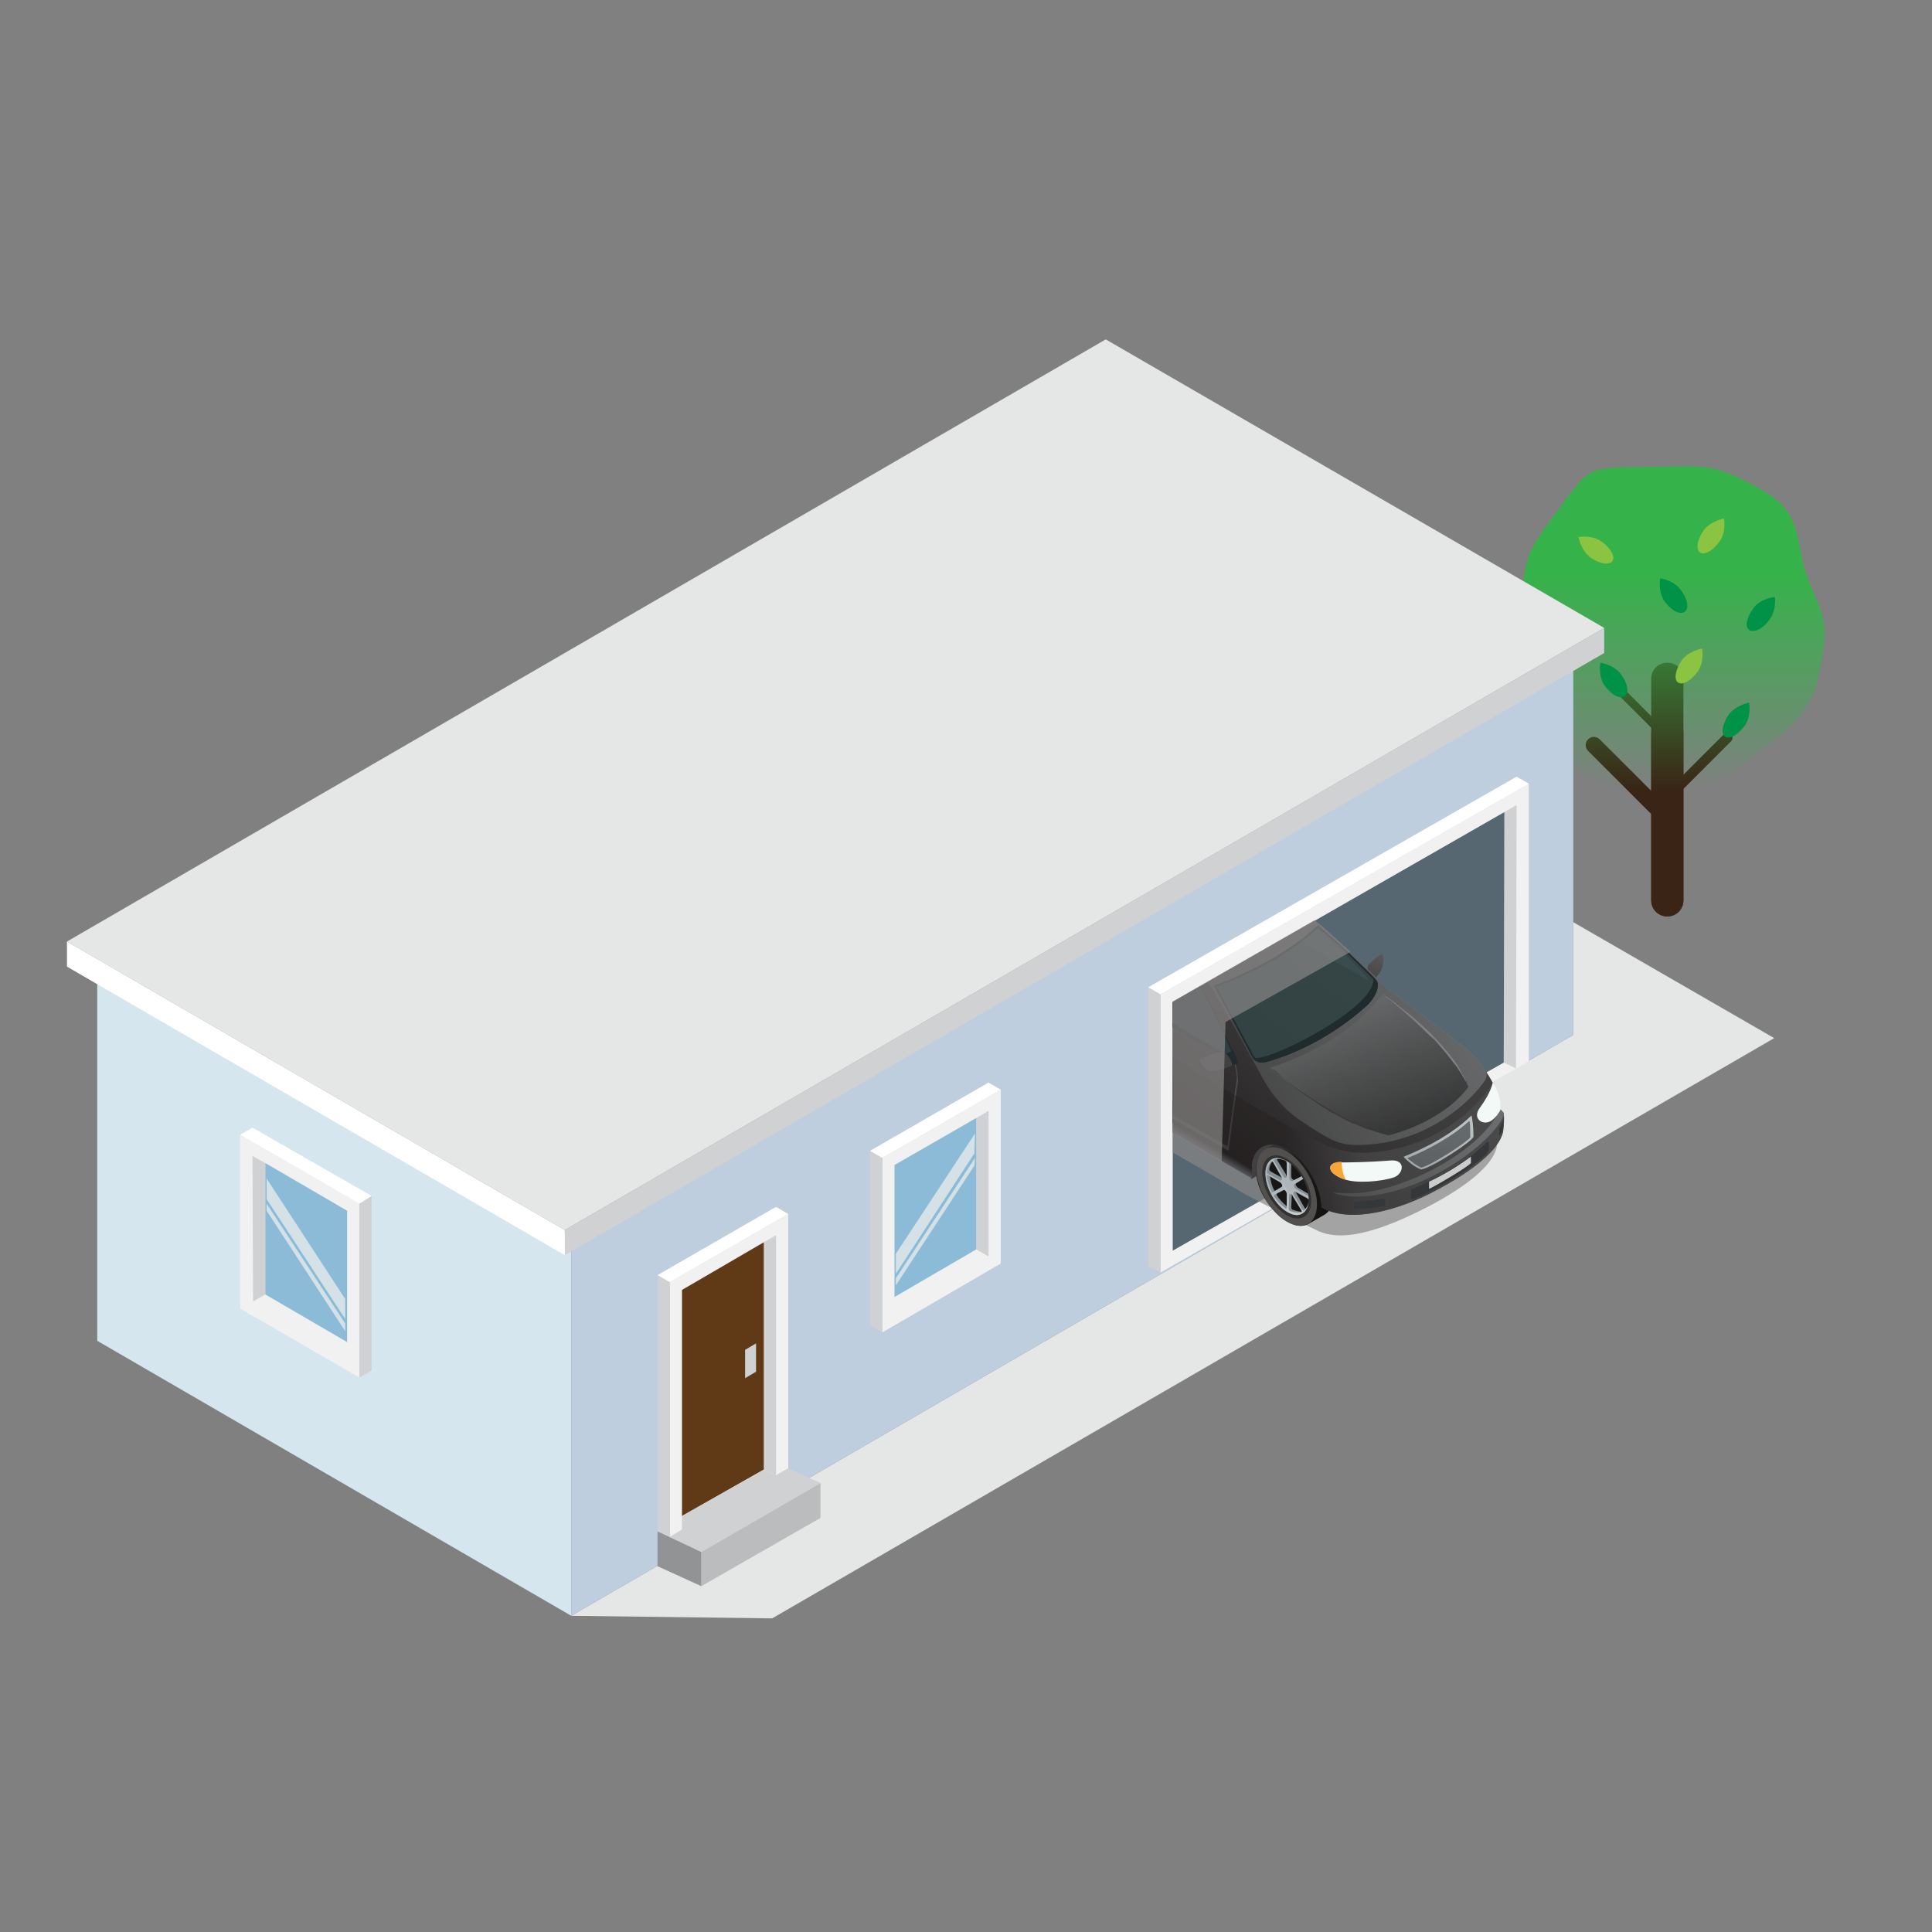 <?xml version="1.0" encoding="utf-8"?>
<!-- Generator: Adobe Illustrator 24.0.0, SVG Export Plug-In . SVG Version: 6.00 Build 0)  -->
<svg version="1.1" id="Layer_1" xmlns="http://www.w3.org/2000/svg" xmlns:xlink="http://www.w3.org/1999/xlink" x="0px" y="0px"
	 width="300px" height="300px" viewBox="0 0 300 300" style="enable-background:new 0 0 300 300;" xml:space="preserve">
<rect x="0" y="0" width="300" height="300" fill="#808080" stroke="none"/>
<style type="text/css">
	.st0{fill:#3A2416;}
	.st1{fill:url(#SVGID_1_);}
	.st2{fill:#009247;}
	.st3{fill:#8AC440;}
	.st4{fill:#E5E6E6;}
	.st5{fill:#D5E6EE;}
	.st6{fill:#BFCEDE;}
	.st7{fill:#F1F1F1;}
	.st8{fill:#CFD1D2;}
	.st9{fill:#FFFFFF;}
	.st10{fill:#603917;}
	.st11{fill:#BABCBE;}
	.st12{fill:#919395;}
	.st13{fill:#8CBBD7;}
	.st14{fill:none;}
	.st15{fill:#D4E1E6;}
	.st16{fill:#576771;}
	.st17{clip-path:url(#SVGID_3_);}
	.st18{opacity:0.7;fill:#8A8786;}
	.st19{fill:url(#SVGID_4_);}
	.st20{enable-background:new    ;}
	.st21{fill:#414141;}
	.st22{fill:url(#SVGID_5_);}
	.st23{fill:#51504E;}
	.st24{fill:#333130;}
	.st25{clip-path:url(#SVGID_7_);fill:#191715;}
	.st26{clip-path:url(#SVGID_7_);}
	.st27{fill:#858F94;}
	.st28{fill:url(#SVGID_8_);}
	.st29{opacity:0.5;fill:#AEB7BC;}
	.st30{opacity:0.8;fill:#C7CDD0;}
	.st31{fill:url(#SVGID_9_);}
	.st32{clip-path:url(#SVGID_11_);fill:#191715;}
	.st33{clip-path:url(#SVGID_11_);}
	.st34{fill:url(#SVGID_12_);}
	.st35{fill:url(#SVGID_13_);}
	.st36{fill:url(#SVGID_14_);}
	.st37{opacity:0.7;fill:#59595C;}
	.st38{opacity:0.4;fill:url(#SVGID_15_);}
	.st39{fill:url(#SVGID_16_);}
	.st40{fill:#B52126;}
	.st41{opacity:0.8;fill:#334647;}
	.st42{fill:#303E41;}
	.st43{fill:#202B2D;}
	.st44{fill:#F2F9F6;}
	.st45{fill:#F9A53A;}
	.st46{fill:url(#SVGID_17_);}
	.st47{opacity:0.6;fill:#2E3133;}
	.st48{fill:url(#SVGID_18_);}
	.st49{opacity:0.4;fill:#AB2925;}
	.st50{opacity:0.8;fill:url(#SVGID_19_);}
	.st51{opacity:0.4;fill:url(#SVGID_20_);}
	.st52{opacity:0.6;fill:#919395;}
	.st53{opacity:0.4;fill:#221F1F;}
	.st54{fill:#34383A;}
	.st55{fill:#CDCCCC;}
	.st56{fill:url(#SVGID_21_);}
	.st57{opacity:0.4;fill:#802319;}
	.st58{fill:url(#SVGID_22_);}
	.st59{fill:url(#SVGID_23_);}
</style>
<g>
	<g>
		<g>
			<path class="st0" d="M246.6,114.8L246.6,114.8c-0.5,0.5-0.5,1.3,0,1.8l12.1,12.1c0.5,0.5,1.3,0.5,1.8,0l0,0
				c0.5-0.5,0.5-1.3,0-1.8l-12.1-12.1C247.9,114.3,247.1,114.3,246.6,114.8z"/>
			<path class="st0" d="M268.8,114L268.8,114c-0.3-0.3-0.8-0.3-1.1,0l-7.7,7.7c-0.3,0.3-0.3,0.8,0,1.1l0,0c0.3,0.3,0.8,0.3,1.1,0
				l7.7-7.7C269.1,114.8,269.1,114.3,268.8,114z"/>
			<path class="st0" d="M258.1,113.8L258.1,113.8c0.2-0.2,0.2-0.6,0-0.9l-5.8-5.8c-0.2-0.2-0.6-0.2-0.9,0l0,0
				c-0.2,0.2-0.2,0.6,0,0.9l5.8,5.8C257.5,114,257.9,114,258.1,113.8z"/>
			<path class="st0" d="M258.9,111.4L258.9,111.4c-1.4,0-2.5,1.1-2.5,2.5v25.9c0,1.4,1.1,2.5,2.5,2.5l0,0c1.4,0,2.5-1.1,2.5-2.5
				v-25.9C261.5,112.5,260.3,111.4,258.9,111.4z"/>
			<path class="st0" d="M258.9,102.9L258.9,102.9c-1.4,0-2.5,1.1-2.5,2.5v34.4c0,1.4,1.1,2.5,2.5,2.5l0,0c1.4,0,2.5-1.1,2.5-2.5
				v-34.4C261.5,104,260.3,102.9,258.9,102.9z"/>
			
				<linearGradient id="SVGID_1_" gradientUnits="userSpaceOnUse" x1="-363.448" y1="122.847" x2="-363.448" y2="72.407" gradientTransform="matrix(1 0 0 1 623.287 0)">
				<stop  offset="0" style="stop-color:#36B24A;stop-opacity:0"/>
				<stop  offset="0.664" style="stop-color:#36B24A"/>
			</linearGradient>
			<path class="st1" d="M259,122.8c6.3-0.9,7.9-0.6,11.4-3.9c3.5-3.3,10.3-6,12-14s0.9-8.9-1.5-14.6s-0.4-10.5-7.6-14.4
				c-7.2-3.9-7.9-3.6-17-3.4c-9.2,0.2-9.2-0.5-13.8,5.9s-6.6,7.7-5.9,17.8s0.9,10.5,4.6,16.6s3.7,8.4,8.7,9
				C254.9,122.5,259,122.8,259,122.8z"/>
			<path class="st2" d="M251.7,104.7c1.1,1.5,1.3,2.9,0.6,3.4c-0.7,0.5-2-0.1-3.1-1.6c-1.1-1.5-0.7-3.6-0.7-3.6
				S250.6,103.2,251.7,104.7z"/>
			<path class="st2" d="M261,91.6c1.1,1.5,1.3,2.9,0.6,3.4c-0.7,0.5-2-0.1-3.1-1.6c-1.1-1.5-0.7-3.6-0.7-3.6S259.9,90.1,261,91.6z"
				/>
			<path class="st2" d="M274.7,96.3c-1.1,1.5-2.5,2-3.1,1.5c-0.7-0.5-0.4-1.9,0.7-3.4c1.1-1.5,3.3-1.7,3.3-1.7
				S275.9,94.8,274.7,96.3z"/>
			<path class="st2" d="M270.9,112.7c-1.1,1.5-2.3,2.1-3,1.7s-0.5-1.9,0.5-3.4c1.1-1.5,3.2-1.9,3.2-1.9S272,111.2,270.9,112.7z"/>
			<path class="st3" d="M267,84.1c-1.1,1.5-2.3,2.1-3,1.7c-0.7-0.5-0.5-1.9,0.5-3.4c1.1-1.5,3.2-1.9,3.2-1.9S268.1,82.6,267,84.1z"
				/>
			<path class="st3" d="M263.6,104.3c-1.1,1.5-2.3,2.1-3,1.7s-0.5-1.9,0.5-3.4s3.2-1.9,3.2-1.9S264.7,102.8,263.6,104.3z"/>
			<path class="st3" d="M248.7,84.1c1.5,1.1,2.1,2.3,1.7,3c-0.5,0.7-1.9,0.5-3.4-0.5c-1.5-1.1-1.9-3.2-1.9-3.2S247.2,83,248.7,84.1z
				"/>
		</g>
	</g>
	<polygon class="st4" points="88.7,250.9 244.3,160.7 244.3,143.2 275.5,161.2 119.9,251.3 	"/>
	<polygon class="st5" points="88.7,250.9 88.7,192.2 15.1,149.5 15.1,208.2 	"/>
	<polygon class="st6" points="88.7,250.9 244.3,160.7 244.3,102 88.7,192.2 	"/>
	<g>
		<polygon class="st7" points="104,238.7 122.4,228 122.4,188.5 104,199.1 		"/>
		<polygon class="st8" points="104,238.7 102.1,237.9 102.1,198 104,199.1 		"/>
		<polygon class="st8" points="120.5,191.8 118.6,192.9 118.6,228.2 120.5,229.1 		"/>
		<polygon class="st9" points="102.1,198 120.5,187.4 122.4,188.5 104,199.1 		"/>
		<polygon class="st10" points="105.9,200.3 118.6,192.9 118.6,228.2 105.9,235.4 		"/>
		<polygon class="st8" points="127.4,230.3 108.9,241 103.9,238.7 105.9,237.5 105.9,235.4 118.6,228.2 120.5,229.1 122.4,228 		"/>
		<polygon class="st8" points="115.7,209.6 117.4,208.6 117.4,213 115.7,214 		"/>
		<polygon class="st11" points="108.9,246.3 127.4,235.7 127.4,230.3 108.9,241 		"/>
		<polygon class="st12" points="102.1,237.8 102.1,243.2 108.9,246.3 108.9,241 		"/>
	</g>
	<g>
		<polygon class="st7" points="137,206.9 155.4,196.2 155.4,169.2 137,179.8 		"/>
		<polygon class="st8" points="137,206.9 135.1,205.8 135.1,178.7 137,179.8 		"/>
		<polygon class="st8" points="153.5,172.5 151.6,173.6 151.6,194 153.5,195.1 		"/>
		<polygon class="st9" points="135.1,178.7 153.5,168.1 155.4,169.2 137,179.8 		"/>
		<polygon class="st13" points="138.9,180.9 151.6,173.6 151.6,194 138.9,201.4 		"/>
		<polygon class="st14" points="138.9,201.4 151.6,194 153.5,195.1 138.9,203.6 		"/>
		<polygon class="st15" points="139.1,194.7 151.4,176 151.3,179.1 139.1,197.8 		"/>
		<polygon class="st15" points="139.1,198.5 151.4,179.8 151.3,181 139.1,199.6 		"/>
	</g>
	<g>
		<polygon class="st7" points="55.8,213.9 37.3,203.2 37.3,176.2 55.8,186.9 		"/>
		<polygon class="st8" points="55.8,213.9 57.7,212.8 57.7,185.7 55.8,186.9 		"/>
		<polygon class="st8" points="39.2,179.5 41.2,180.6 41.2,201 39.3,202.1 		"/>
		<polygon class="st9" points="57.7,185.7 39.2,175.1 37.3,176.2 55.8,186.9 		"/>
		<polygon class="st13" points="53.9,188 41.2,180.6 41.2,201 53.9,208.4 		"/>
		<polygon class="st14" points="53.9,208.4 41.2,201 39.3,202.1 53.9,210.6 		"/>
		<polygon class="st15" points="53.6,201.7 41.4,183 41.4,186.2 53.6,204.8 		"/>
		<polygon class="st15" points="53.6,205.5 41.4,186.9 41.4,188 53.6,206.7 		"/>
	</g>
	<polygon class="st8" points="87.7,194.9 249.1,101.4 249.1,97.5 87.7,191 	"/>
	<polygon class="st4" points="87.7,191 249.1,97.5 171.7,52.7 10.4,146.2 	"/>
	<polygon class="st9" points="87.7,194.9 87.7,191 10.4,146.2 10.4,150.1 	"/>
	<g>
		<g>
			<polygon class="st7" points="180.2,197.6 237.4,164.8 237.4,121.7 180.2,154.4 			"/>
			<polygon class="st8" points="180.2,197.6 178.3,196.7 178.3,153.3 180.2,154.4 			"/>
			<polygon class="st8" points="235.5,125 233.6,126.1 233.5,165 235.4,165.9 			"/>
			<polygon class="st9" points="178.3,153.3 235.5,120.6 237.4,121.7 180.2,154.4 			"/>
			<polygon class="st16" points="182.1,155.6 233.6,126.1 233.5,165 182.1,194.2 			"/>
		</g>
		<g>
			<g>
				<defs>
					<polygon id="SVGID_2_" points="182.1,155.6 233.6,126.1 233.5,138.2 251.3,153.7 264.1,184.6 218.9,207.5 182.1,196 					"/>
				</defs>
				<clipPath id="SVGID_3_">
					<use xlink:href="#SVGID_2_"  style="overflow:visible;"/>
				</clipPath>
				<g class="st17">
					<path class="st18" d="M232.5,175.2c0-0.2-0.1-0.3-0.2-0.4c-0.2-0.2-0.3-0.3-0.3-0.3c-0.1-1.3-0.4-2.2-0.5-2.7
						c-0.2-0.5-0.4-1-0.7-1.5c-1.3,2.6-8.5,10.8-20.4,10.9c-2.1,0-4.1-0.5-6-1.4c-11.9-5.8-49.7-28.8-55.1-37.8
						c-1.6,2-1.5,7.5-1.5,7.5s-1.1,0.8-1.3,1.1c-0.4,0.6-0.7,3.4-0.3,4c1.1,1.9,17.1,12.7,16.9,13.4l30.2,17.4c0,0,5.3,2.9,10.9,5.5
						c4.6,2.6,12.2-0.8,17.5-3.5c6.1-3.2,10-6.4,10.7-9.2C232.5,177.2,232.5,175.9,232.5,175.2z"/>
					<g id="_x31__2_">
						<g>
							<linearGradient id="SVGID_4_" gradientUnits="userSpaceOnUse" x1="214.361" y1="147.928" x2="212.587" y2="152.815">
								<stop  offset="0" style="stop-color:#59595C"/>
								<stop  offset="1" style="stop-color:#414141"/>
							</linearGradient>
							<path class="st19" d="M212.5,149.8c0.3-0.3,1.9-1.8,2.1-1.6c0.4,0.3,0.2,1.9-0.2,2.6c-0.3,0.6-1.9,2.2-2,2
								C212.4,152.4,212.2,150.2,212.5,149.8z"/>
							<g class="st20">
								<path class="st21" d="M155.2,154.6c-0.9,0.5-1.5,1.6-1.6,3.2l24.1-14c0.1-1.6,0.7-2.7,1.6-3.2L155.2,154.6z"/>
								<path class="st21" d="M194.8,177.8c-0.9,0.5-1.1,3.8-0.5,5.3l5.4-3.2l18.6-12.6c0.1-1.6,0.7-2.8,1.6-3.3L194.8,177.8z"/>
								<g>
									<g>
										<linearGradient id="SVGID_5_" gradientUnits="userSpaceOnUse" x1="197.783" y1="179.583" x2="203.521" y2="186.432">
											<stop  offset="0" style="stop-color:#323232"/>
											<stop  offset="0.257" style="stop-color:#201F1D"/>
											<stop  offset="1" style="stop-color:#161412"/>
										</linearGradient>
										<path class="st22" d="M202.3,177.4c-1.3-0.8-2.5-0.8-3.4-0.3l-2.5,1.5c0,0,0,0,0,0c-0.9,0.5-1.4,1.5-1.4,3
											c0,3,2.2,6.5,4.8,8c1.5,0.9,2.4,0.9,3.3,0.5l2.6-1.5c0.8-0.5,1.4-1.5,1.4-3C207.1,182.6,204.9,178.9,202.3,177.4z"/>
										<path class="st23" d="M204.5,187c0,3-2.1,4.2-4.7,2.7c-2.6-1.5-4.7-5.2-4.7-8.2c0-3,2.1-4.2,4.7-2.7
											C202.4,180.3,204.5,184,204.5,187z"/>
										<path class="st24" d="M199.8,179.9c-2.1-1.2-3.8-0.2-3.8,2.2c0,2.4,1.7,5.4,3.8,6.6c2.1,1.2,3.8,0.2,3.8-2.2
											C203.6,184.1,201.9,181.1,199.8,179.9z"/>
									</g>
									<g>
										<defs>
											<path id="SVGID_6_" d="M199.8,180.3c1.9,1.1,3.4,3.7,3.4,5.9c0,2.2-1.5,3.1-3.4,2c-1.9-1.1-3.4-3.8-3.4-5.9
												C196.3,180.1,197.9,179.2,199.8,180.3z"/>
										</defs>
										<clipPath id="SVGID_7_">
											<use xlink:href="#SVGID_6_"  style="overflow:visible;"/>
										</clipPath>
										<path class="st25" d="M200.1,180.3c-1.8-1.1-3.3-0.2-3.3,1.9c0,2.1,1.5,4.7,3.3,5.7c1.8,1.1,3.3,0.2,3.3-1.9
											C203.4,183.9,201.9,181.3,200.1,180.3z"/>
										<g class="st26">
											<path class="st27" d="M200.4,180c-1-0.6-1.8-0.6-2.5-0.2l-0.4,0.2c0,0,0,0,0,0c-0.6,0.4-1,1.1-1,2.2c0,2.2,1.5,4.9,3.4,6
												c1,0.6,1.9,0.6,2.6,0.2c0,0-0.1,0.1-0.1,0.1l0.4-0.2c0.6-0.4,1-1.1,1-2.2C203.8,183.7,202.3,181,200.4,180z M197.6,180.3
												l0.1,0.1l1.3,2.3c0,0.1,0.1,0.1,0.1,0.2l-1.8-1l-0.2-0.2C197.1,181.1,197.3,180.7,197.6,180.3z M198.9,183.2
												C198.9,183.2,198.8,183.2,198.9,183.2C198.8,183.2,198.9,183.2,198.9,183.2z M197.9,184.9c-0.4-0.7-0.6-1.5-0.7-2.3
												l1.7,1c0.1,0.1,0.2,0.2,0.3,0.4l0,0c0,0.1,0,0.3-0.1,0.3l-1,0.6L197.9,184.9z M198.2,185.5l0.1-0.2l1-0.5
												c0.1,0,0.1,0,0.2,0c0,0,0.1,0.1,0.1,0.1l0,0c0.1,0.1,0.2,0.3,0.2,0.4l0,2C199.2,186.8,198.6,186.2,198.2,185.5z
												 M199.8,182.6c-0.1,0-0.1-0.1-0.1-0.2l-1.4-2.3l0-0.2c0.4-0.1,1,0,1.5,0.3l0.1,0.3L199.8,182.6z M200.2,180.3
												L200.2,180.3L200.2,180.3L200.2,180.3z M202.5,183.1c0.4,0.7,0.6,1.5,0.7,2.3l-1.7-1c-0.1-0.1-0.2-0.2-0.3-0.4l0,0
												c0-0.1,0-0.3,0-0.3l1-0.6L202.5,183.1z M202.1,182.5l-0.1,0.2l-1,0.5l0,0c-0.1,0-0.2,0-0.2,0c0,0-0.1-0.1-0.1-0.1l0,0
												c-0.1-0.1-0.2-0.3-0.2-0.4l0-2C201.1,181.2,201.7,181.8,202.1,182.5z M200.6,187.8l-0.1-0.3l0.1-2c0.1,0,0.1,0.1,0.1,0.2
												l1.4,2.3l0,0.2C201.6,188.1,201.1,188,200.6,187.8z M202.7,187.7l-0.1-0.1l-1.3-2.3c0-0.1-0.1-0.1-0.1-0.2l1.8,1l0.2,0.2
												C203.2,186.9,203,187.4,202.7,187.7z"/>
											<linearGradient id="SVGID_8_" gradientUnits="userSpaceOnUse" x1="199.981" y1="179.28" x2="199.981" y2="190.853">
												<stop  offset="0" style="stop-color:#AEB7BC"/>
												<stop  offset="0.505" style="stop-color:#AEB7BC"/>
												<stop  offset="0.625" style="stop-color:#B5BDC1"/>
												<stop  offset="0.795" style="stop-color:#C8CDD0"/>
												<stop  offset="0.995" style="stop-color:#E6E8E7"/>
												<stop  offset="1" style="stop-color:#E7E9E8"/>
											</linearGradient>
											<path class="st28" d="M200,180.2c-1.9-1.1-3.5-0.2-3.5,2c0,2.2,1.5,4.9,3.4,6c1.9,1.1,3.5,0.2,3.5-2
												C203.4,183.9,201.9,181.3,200,180.2z M202.5,183.1c0.4,0.8,0.7,1.8,0.8,2.6l-0.2,0l-1.9-1.1c-0.1-0.1-0.2-0.2-0.3-0.4
												l0,0c0-0.1,0-0.3,0.1-0.3l1.3-0.8L202.5,183.1z M200.3,180.5c0.7,0.5,1.4,1.2,1.9,2l-0.1,0.2l-1.4,0.7
												c-0.1,0-0.1,0-0.2,0c0,0-0.1-0.1-0.1-0.1l0,0c-0.1-0.1-0.2-0.3-0.2-0.4l0-2.2L200.3,180.5z M197.5,180.3l0.2,0.2l1.3,2.3
												c0.1,0.1,0.1,0.3,0,0.4l0,0c0,0.1-0.1,0.1-0.2,0.1l-1.9-1l-0.2-0.2C196.8,181.2,197.1,180.6,197.5,180.3z M197.5,185.1
												c-0.4-0.8-0.7-1.8-0.8-2.6l0.2,0l1.9,1.1c0.1,0.1,0.2,0.2,0.3,0.4l0,0c0,0.1,0,0.3-0.1,0.3l-1.3,0.8L197.5,185.1z
												 M199.7,187.7c-0.7-0.5-1.4-1.2-1.9-2l0.1-0.2l1.4-0.7c0.1,0,0.1,0,0.2,0c0,0,0.1,0.1,0.1,0.1l0,0
												c0.1,0.1,0.2,0.3,0.2,0.4l0,2.2L199.7,187.7z M199.8,182.7c0,0.1-0.1,0.2-0.2,0.2l0,0c0,0-0.1,0-0.1,0
												c-0.1,0-0.1-0.1-0.2-0.2l-1.4-2.3l-0.1-0.3c0.5-0.2,1.2-0.2,1.9,0.2l0.1,0.3L199.8,182.7z M200,187.9L200,187.9
												L200,187.9L200,187.9z M200,180.4L200,180.4L200,180.4L200,180.4z M200.2,188l-0.1-0.3l0.1-2.1c0-0.1,0.1-0.2,0.2-0.2
												l0,0c0,0,0.1,0,0.1,0c0.1,0,0.1,0.1,0.2,0.2l1.4,2.3l0.1,0.3C201.6,188.4,200.9,188.3,200.2,188z M202.4,188l-0.2-0.2
												l-1.3-2.3c-0.1-0.1-0.1-0.3,0-0.4l0,0c0-0.1,0.1-0.1,0.2-0.1l1.9,1l0.2,0.2C203.2,187.1,202.9,187.7,202.4,188z"/>
											<path class="st29" d="M200,183.2c0.4,0.2,0.8,0.9,0.8,1.4c0,0.5-0.4,0.7-0.8,0.4c-0.4-0.2-0.8-0.9-0.8-1.4
												C199.2,183.2,199.5,183,200,183.2z"/>
											<path class="st30" d="M200.1,185c-0.4-0.2-0.8-0.9-0.8-1.4c0-0.2,0.1-0.4,0.2-0.4c-0.2,0.1-0.2,0.3-0.2,0.5
												C199.2,184.2,199.5,184.8,200.1,185c0.2,0.2,0.4,0.2,0.5,0.1C200.4,185.1,200.3,185.1,200.1,185z"/>
										</g>
									</g>
								</g>
								<g>
									<g>
										<linearGradient id="SVGID_9_" gradientUnits="userSpaceOnUse" x1="157.141" y1="156.241" x2="162.88" y2="163.09">
											<stop  offset="0" style="stop-color:#323232"/>
											<stop  offset="0.257" style="stop-color:#201F1D"/>
											<stop  offset="1" style="stop-color:#161412"/>
										</linearGradient>
										<path class="st31" d="M161.7,154.1c-1.3-0.8-2.5-0.8-3.4-0.3l-2.5,1.5c0,0,0,0,0,0c-0.9,0.5-1.4,1.5-1.4,3
											c0,3,2.2,6.5,4.8,8c1.5,0.9,2.4,0.9,3.3,0.5l2.6-1.5c0.8-0.5,1.4-1.5,1.4-3C166.4,159.2,164.3,155.6,161.7,154.1z"/>
										<path class="st23" d="M163.9,163.7c0,3-2.1,4.2-4.7,2.7c-2.6-1.5-4.7-5.2-4.7-8.2c0-3,2.1-4.2,4.7-2.7
											C161.7,157,163.9,160.7,163.9,163.7z"/>
										<path class="st24" d="M159.1,156.6c-2.1-1.2-3.8-0.2-3.8,2.2c0,2.4,1.7,5.4,3.8,6.6c2.1,1.2,3.8,0.2,3.8-2.2
											C162.9,160.7,161.2,157.8,159.1,156.6z"/>
									</g>
									<g>
										<defs>
											<path id="SVGID_10_" d="M159.1,157c1.9,1.1,3.4,3.7,3.4,5.9s-1.5,3.1-3.4,2c-1.9-1.1-3.4-3.8-3.4-5.9
												C155.7,156.8,157.2,155.9,159.1,157z"/>
										</defs>
										<clipPath id="SVGID_11_">
											<use xlink:href="#SVGID_10_"  style="overflow:visible;"/>
										</clipPath>
										<path class="st32" d="M159.4,156.9c-1.8-1.1-3.3-0.2-3.3,1.9c0,2.1,1.5,4.7,3.3,5.7c1.8,1.1,3.3,0.2,3.3-1.9
											C162.7,160.6,161.2,158,159.4,156.9z"/>
										<g class="st33">
											<path class="st27" d="M159.7,156.6c-1-0.6-1.8-0.6-2.5-0.2l-0.4,0.2c0,0,0,0,0,0c-0.6,0.4-1,1.1-1,2.2
												c0,2.2,1.5,4.9,3.4,6c1,0.6,1.9,0.6,2.6,0.2c0,0-0.1,0.1-0.1,0.1l0.4-0.2c0.6-0.4,1-1.1,1-2.2
												C163.2,160.4,161.6,157.7,159.7,156.6z M157,157l0.1,0.1l1.3,2.3c0,0.1,0.1,0.1,0.1,0.2l-1.8-1l-0.2-0.2
												C156.5,157.8,156.7,157.3,157,157z M158.3,159.9C158.2,159.9,158.2,159.9,158.3,159.9
												C158.2,159.9,158.2,159.9,158.3,159.9z M157.2,161.6c-0.4-0.7-0.6-1.5-0.7-2.3l1.7,1c0.1,0.1,0.2,0.2,0.3,0.4l0,0
												c0,0.1,0,0.3-0.1,0.3l-1,0.6L157.2,161.6z M157.6,162.2l0.1-0.2l1-0.5c0.1,0,0.1,0,0.2,0c0,0,0.1,0.1,0.1,0.1l0,0
												c0.1,0.1,0.2,0.3,0.2,0.4l0,2C158.6,163.5,158,162.9,157.6,162.2z M159.2,159.2c-0.1,0-0.1-0.1-0.1-0.2l-1.4-2.3l0-0.2
												c0.4-0.1,0.9,0,1.5,0.3l0.1,0.3L159.2,159.2z M159.5,156.9L159.5,156.9L159.5,156.9L159.5,156.9z M161.8,159.8
												c0.4,0.7,0.6,1.5,0.7,2.3l-1.7-1c-0.1-0.1-0.2-0.2-0.3-0.4l0,0c0-0.1,0-0.3,0-0.3l1-0.6L161.8,159.8z M161.5,159.2
												l-0.1,0.2l-1,0.5l0,0c-0.1,0-0.2,0-0.2,0c0,0-0.1-0.1-0.1-0.1l0,0c-0.1-0.1-0.2-0.3-0.2-0.4l0-2
												C160.5,157.9,161,158.5,161.5,159.2z M159.9,164.4l-0.1-0.3l0.1-2c0.1,0,0.1,0.1,0.1,0.2l1.4,2.3l0,0.2
												C161,164.8,160.5,164.7,159.9,164.4z M162.1,164.4l-0.1-0.1l-1.3-2.3c0-0.1-0.1-0.1-0.1-0.2l1.8,1l0.2,0.2
												C162.5,163.6,162.4,164,162.1,164.4z"/>
											
												<linearGradient id="SVGID_12_" gradientUnits="userSpaceOnUse" x1="159.34" y1="155.938" x2="159.34" y2="167.511">
												<stop  offset="0" style="stop-color:#AEB7BC"/>
												<stop  offset="0.505" style="stop-color:#AEB7BC"/>
												<stop  offset="0.625" style="stop-color:#B5BDC1"/>
												<stop  offset="0.795" style="stop-color:#C8CDD0"/>
												<stop  offset="0.995" style="stop-color:#E6E8E7"/>
												<stop  offset="1" style="stop-color:#E7E9E8"/>
											</linearGradient>
											<path class="st34" d="M159.4,156.8c-1.9-1.1-3.5-0.2-3.5,2c0,2.2,1.5,4.9,3.4,6c1.9,1.1,3.5,0.2,3.5-2
												C162.8,160.6,161.3,157.9,159.4,156.8z M161.8,159.8c0.4,0.8,0.7,1.8,0.8,2.6l-0.2,0l-1.9-1.1c-0.1-0.1-0.2-0.2-0.3-0.4
												l0,0c0-0.1,0-0.3,0.1-0.3l1.3-0.8L161.8,159.8z M159.6,157.2c0.7,0.5,1.4,1.2,1.9,2l-0.1,0.2l-1.4,0.7
												c-0.1,0-0.1,0-0.2,0c0,0-0.1-0.1-0.1-0.1l0,0c-0.1-0.1-0.2-0.3-0.2-0.4l0-2.2L159.6,157.2z M156.9,156.9l0.2,0.2l1.3,2.3
												c0.1,0.1,0.1,0.3,0,0.4l0,0c0,0.1-0.1,0.1-0.2,0.1l-1.9-1l-0.2-0.2C156.2,157.8,156.4,157.2,156.9,156.9z M156.9,161.8
												c-0.4-0.8-0.7-1.8-0.8-2.6l0.2,0l1.9,1.1c0.1,0.1,0.2,0.2,0.3,0.4l0,0c0,0.1,0,0.3-0.1,0.3l-1.3,0.8L156.9,161.8z
												 M159.1,164.4c-0.7-0.5-1.4-1.2-1.9-2l0.1-0.2l1.4-0.7c0.1,0,0.1,0,0.2,0c0,0,0.1,0.1,0.1,0.1l0,0
												c0.1,0.1,0.2,0.3,0.2,0.4l0,2.2L159.1,164.4z M159.2,159.3c0,0.1-0.1,0.2-0.2,0.2l0,0c0,0-0.1,0-0.1,0
												c-0.1,0-0.1-0.1-0.2-0.2l-1.4-2.3l-0.1-0.3c0.5-0.2,1.2-0.2,1.9,0.2l0.1,0.3L159.2,159.3z M159.3,164.5L159.3,164.5
												L159.3,164.5L159.3,164.5z M159.3,157L159.3,157L159.3,157L159.3,157z M159.6,164.6l-0.1-0.3l0.1-2.1
												c0-0.1,0.1-0.2,0.2-0.2l0,0c0,0,0.1,0,0.1,0c0.1,0,0.1,0.1,0.2,0.2l1.4,2.3l0.1,0.3C160.9,165.1,160.3,165,159.6,164.6z
												 M161.8,164.6l-0.2-0.2l-1.3-2.3c-0.1-0.1-0.1-0.3,0-0.4l0,0c0-0.1,0.1-0.1,0.2-0.1l1.9,1l0.2,0.2
												C162.5,163.7,162.2,164.3,161.8,164.6z"/>
											<path class="st29" d="M159.3,159.9c0.4,0.2,0.8,0.9,0.8,1.4c0,0.5-0.4,0.7-0.8,0.4c-0.4-0.2-0.8-0.9-0.8-1.4
												C158.5,159.8,158.9,159.6,159.3,159.9z"/>
											<path class="st30" d="M159.4,161.6c-0.4-0.2-0.8-0.9-0.8-1.4c0-0.2,0.1-0.4,0.2-0.4c-0.2,0.1-0.2,0.3-0.2,0.5
												C158.5,160.8,158.9,161.4,159.4,161.6c0.2,0.2,0.4,0.2,0.5,0.1C159.8,161.7,159.6,161.7,159.4,161.6z"/>
										</g>
									</g>
								</g>
								<linearGradient id="SVGID_13_" gradientUnits="userSpaceOnUse" x1="179.77" y1="172.954" x2="179.052" y2="174.198">
									<stop  offset="0" style="stop-color:#221F1F"/>
									<stop  offset="1" style="stop-color:#59595C"/>
								</linearGradient>
								<path class="st35" d="M189.3,175l-18.6-11l-6.2,0c0,0-0.1,0.9-0.3,1.6l30.2,17.4v-1.9L189.3,175z"/>
								<linearGradient id="SVGID_14_" gradientUnits="userSpaceOnUse" x1="179.173" y1="173.904" x2="203.078" y2="144.199">
									<stop  offset="0" style="stop-color:#231F20"/>
									<stop  offset="0.149" style="stop-color:#292627"/>
									<stop  offset="0.655" style="stop-color:#3B3A3A"/>
									<stop  offset="1" style="stop-color:#414141"/>
								</linearGradient>
								<path class="st36" d="M233.5,173c0-0.2-0.1-0.3-0.2-0.4c-0.2-0.2-0.3-0.3-0.3-0.3c-0.1-1.3-0.4-2.2-0.5-2.7
									c-0.6-1.5-1.8-3.5-3.3-5.2c-0.6-0.7-1.3-1.4-2.1-1.9l-12.3-9.5c-0.2-0.2-8.6-8.7-11.3-10.3l-15.3-8.8
									c-3.2-1.9-10.9-1.8-11.4-1.8c-0.4,0.1-3.2-1.7-7.9-2.2c-1.9-0.2-11.5,4.6-18.2,9.5c-2.1,1.5-1.9,7.9-1.9,7.9
									s-1.1,0.8-1.3,1.1c-0.4,0.6-0.7,3.4-0.3,4c1.1,1.9,6.4,5.5,6.4,5.5c0.2-3.2,2.6-4.5,5.5-2.8c0.1,0,0.1,0.1,0.2,0.1
									c2.8,1.8,5.1,5.7,5.2,9l29.8,17.2c0.2-3.3,2.6-4.6,5.5-3c0.1,0,0.1,0.1,0.2,0.1c2.8,1.7,5.1,5.7,5.2,9
									c4.6,2.6,12.2,0.3,17.5-2.5c6.1-3.2,10-6.4,10.7-9.2C233.5,175.1,233.6,173.7,233.5,173z M201.9,146.2
									c1.3-1,2.1-1.7,2.5-2.1c2.5,2.2,7.5,7,8.5,8.4L201.9,146.2z"/>
							</g>
							<path class="st37" d="M160.8,156.2l0-6.8l0.9-1.9l0.3,0.1l-0.9,1.8v7C160.9,156.4,160.9,156.3,160.8,156.2z M191.6,164.8
								c0,0,0.6,2.1,0.4,3.1c-0.2,1-1.2,8.7-1.4,10.1l-15.2-8.7v-9.8l1.8-3.5l-0.3-0.1l-1.8,3.6l0,9.8l-10.8-6.2
								c0,0.1,0,0.2,0.1,0.4l26.2,15.1l0.2,0.1l0-0.2c0-0.1,1.2-9.3,1.4-10.3c0.2-1.1-0.4-3.2-0.4-3.2L191.6,164.8z"/>
							<linearGradient id="SVGID_15_" gradientUnits="userSpaceOnUse" x1="219.162" y1="164.165" x2="199.586" y2="164.165">
								<stop  offset="0.409" style="stop-color:#59595C"/>
								<stop  offset="0.968" style="stop-color:#252222"/>
								<stop  offset="1" style="stop-color:#221F1F"/>
							</linearGradient>
							<path class="st38" d="M233.5,173c0-0.2-0.1-0.3-0.2-0.4c-0.2-0.2-0.3-0.3-0.3-0.3c-0.1-1.3-0.4-2.2-0.5-2.7
								c-0.2-0.5-0.4-1-0.7-1.5c-1.3,2.6-8.5,10.8-20.4,10.9c-2.1,0-4.1-0.5-6-1.4c-11.9-5.8-49.7-28.8-55.1-37.8
								c-1.6,2-1.5,7.5-1.5,7.5s-1.1,0.8-1.3,1.1c-0.4,0.6-0.7,3.4-0.3,4c1.1,1.9,6.4,5.5,6.4,5.5c0.2-3.2,2.6-4.5,5.5-2.8
								c0.1,0,0.1,0.1,0.2,0.1c2.8,1.8,5.1,5.7,5.2,9l29.8,17.2c0.2-3.3,2.6-4.6,5.5-3c0.1,0,0.1,0.1,0.2,0.1c2.8,1.7,5.1,5.7,5.2,9
								c4.6,2.6,12.2,0.3,17.5-2.5c6.1-3.2,10-6.4,10.7-9.2C233.5,175.1,233.6,173.7,233.5,173z"/>
							<linearGradient id="SVGID_16_" gradientUnits="userSpaceOnUse" x1="203.718" y1="189.886" x2="236.192" y2="172.397">
								<stop  offset="0" style="stop-color:#414141"/>
								<stop  offset="0.318" style="stop-color:#545555"/>
								<stop  offset="0.723" style="stop-color:#666869"/>
								<stop  offset="1" style="stop-color:#6D6F70"/>
							</linearGradient>
							<path class="st39" d="M233.5,173.2c0-0.1,0-0.1,0-0.2c0-0.2-0.1-0.3-0.2-0.4c-0.2-0.2-0.3-0.3-0.3-0.3c0,0,0,0,0-0.1
								c-3.4,7-15.5,12.9-22.9,13.1c-0.7,0-3-0.1-3-0.1c0,0,0.8,0.5,3,0.6C220.3,186.1,231.9,177.4,233.5,173.2z"/>
							<path class="st40" d="M149.5,141.3c0.1,0.4,0.5,1.5,0.6,2.1c0.1,0.7,0.5,3.8,0.3,4c-0.2,0.2-1.5-2.1-1.5-2.5
								C148.8,144,149.2,141.2,149.5,141.3z"/>
							<path class="st41" d="M204.6,144c-0.7,0.7-6.1,5.7-15.7,9.2c-0.1,0-0.1,0.1-0.1,0.2l5.9,10.8c0.4,0.7,1.2,0.9,1.9,0.7
								c2.7-0.7,9.3-3,15.6-8.7c1-0.9,2.4-3,1.4-4c-3.1-3.1-5.9-5.8-8.8-8.2C204.7,143.9,204.6,143.9,204.6,144z"/>
							<path class="st42" d="M192,164.9l-30.2-17.3c0.6-0.9,2-1.8,3.6-2.6c2.5-1.2,5.4-1.1,7.8,0.3c3.8,2.2,10,5.8,12.2,7.1
								c0.6,0.4,1.1,0.9,1.5,1.5C188.4,156.6,191.7,163.7,192,164.9z"/>
							<path class="st43" d="M191.9,165.1l-15.1-8.6l-15.1-8.7l0,0c-0.1,0-0.1-0.2-0.1-0.2l0,0l0,0c0.5-0.7,1.3-1.2,2-1.7
								c0.7-0.4,1.5-0.9,2.3-1.2c1.6-0.6,3.4-0.7,5.1-0.3c0.8,0.2,1.6,0.6,2.4,1l2.2,1.3l4.4,2.6l4.4,2.6c0.4,0.2,0.7,0.4,1.1,0.6
								c0.4,0.2,0.7,0.5,1,0.9c0.3,0.4,0.5,0.7,0.7,1.1l0.6,1.1c0.8,1.5,1.5,3.1,2.2,4.6c0.4,0.8,0.7,1.6,1.1,2.3
								c0.3,0.8,0.7,1.6,1,2.4c0,0.1,0,0.2-0.1,0.2C192,165.1,192,165.1,191.9,165.1L191.9,165.1z M191.7,164.5
								c-0.2-0.6-0.5-1.3-0.8-1.9c-0.3-0.8-0.7-1.6-1-2.3c-0.7-1.6-1.4-3.1-2.2-4.6l-0.6-1.1c-0.2-0.4-0.4-0.8-0.6-1.1
								c-0.3-0.3-0.6-0.6-0.9-0.8c-0.3-0.2-0.7-0.4-1.1-0.6l-4.4-2.6l-4.4-2.6l-2.2-1.3c-0.7-0.4-1.5-0.8-2.3-1
								c-1.6-0.4-3.4-0.3-4.9,0.3c-0.8,0.3-1.5,0.7-2.2,1.2c-0.7,0.5-1.4,1-1.9,1.6l0,0l-0.1-0.3l15.1,8.6L191.7,164.5z"/>
							<path class="st44" d="M208.7,183.1c1.8,0.7,5.8,0.4,7.8-0.3c1.5-0.6,1.8-2.8-0.6-2.6c-3.7,0.3-7,0.3-7.5,0.3
								C206,180.4,205.8,182.1,208.7,183.1z"/>
							<path class="st45" d="M208.3,180.4c-2.3,0-2.5,1.6,0.3,2.7c0.1,0,0.3,0.1,0.4,0.1C208.2,181.9,208.4,180.4,208.3,180.4z"/>
							<path class="st44" d="M233,172.3c-0.2,0.5-0.8,1.3-1.4,1.7c-1.3,0.9-3.1-0.3-1.8-2c0.6-0.8,1.7-2.5,2-3.9
								C233,169.7,233.1,172.1,233,172.3z"/>
							<linearGradient id="SVGID_17_" gradientUnits="userSpaceOnUse" x1="221.795" y1="184.192" x2="224.326" y2="174.119">
								<stop  offset="0" style="stop-color:#9BA0A2"/>
								<stop  offset="1" style="stop-color:#BBC2C4"/>
							</linearGradient>
							<path class="st46" d="M228.5,173.2c-4,3.9-9.8,6.1-10.5,6.4c0,0,0,0.1,0,0.1c0.3,0.3,1.5,1.5,2.7,1.9c0,0,0,0,0,0
								c1.7-0.3,8-4.4,8.1-5.1C228.8,174.9,228.6,173.6,228.5,173.2C228.6,173.2,228.5,173.2,228.5,173.2z"/>
							<path class="st47" d="M220.7,181.3c-0.8-0.3-1.6-1-2.1-1.4c0,0,0-0.1,0-0.1c1.5-0.6,6.1-2.6,9.5-5.7c0,0,0.1,0,0.1,0
								c0.1,0.6,0.1,1.5,0.1,2.5c0,0,0,0,0,0C228,177.2,222.4,180.9,220.7,181.3C220.7,181.3,220.7,181.3,220.7,181.3z"/>
							<linearGradient id="SVGID_18_" gradientUnits="userSpaceOnUse" x1="151.525" y1="151.699" x2="147.218" y2="146.426">
								<stop  offset="0" style="stop-color:#414141"/>
								<stop  offset="0.318" style="stop-color:#545555"/>
								<stop  offset="0.723" style="stop-color:#666869"/>
								<stop  offset="1" style="stop-color:#6D6F70"/>
							</linearGradient>
							<path class="st48" d="M154.3,153.6c-3-2.6-5-4.5-5.5-5.2l0-1.2c0,0-1.1,0.8-1.3,1.1c0,0,0,0,0,0
								C150.2,151.3,154.3,153.6,154.3,153.6z"/>
							<path class="st49" d="M187.3,133.7c3.4,1.7,15,8.6,17.2,10c0.2,0.1,0.5,0.4,0.3,0.3c0,0-0.1,0-0.2,0c0,0-0.1,0.1-0.1,0.1
								c-0.1,0-0.1-0.1-0.2-0.1c-2.2-1.4-15-9.2-17.3-10.2c-0.4-0.2-3.3-0.9-4-0.9c0.2-0.1,0.3-0.1,0.6-0.1
								C183,132.7,186.7,133.4,187.3,133.7z M188.8,153.4c0-0.1,0-0.2,0.1-0.2c0,0,0,0,0.1,0c-0.3-0.5-0.5-0.8-0.7-1.1
								c-1.4-2-15.3-9.8-17.8-10.3c-0.4-0.1-0.8-0.1-1.3-0.2c0,0,0,0,0,0c-0.1,0.1-0.3,0.2-0.5,0.2c0.7,0.1,1.3,0.1,1.7,0.2
								c2.4,0.5,16.2,8.3,17.6,10.2C188.4,152.8,188.8,153.4,188.8,153.4z"/>
							<linearGradient id="SVGID_19_" gradientUnits="userSpaceOnUse" x1="214.536" y1="140.689" x2="176.396" y2="162.571">
								<stop  offset="0" style="stop-color:#6D6F70"/>
								<stop  offset="0.995" style="stop-color:#414141"/>
							</linearGradient>
							<path class="st50" d="M230.6,166.1c-0.4-0.6-0.6-0.9-1.4-1.8c-0.6-0.7-1.3-1.4-2.1-1.9l-12.3-9.5c-0.2-0.2-8.6-8.7-11.3-10.3
								l-15.3-8.8c-3.2-1.9-10.9-1.8-11.4-1.8c-0.4,0.1-3.2-1.7-7.9-2.2c-1.8-0.2-11.1,4.4-17.7,9.1c-0.2,0.2-0.2,0.5,0,0.7
								c2.6,1.8,4.3,2.8,7.5,2.9c2.9,0,9.2,0,11.7,0.5c2.3,0.5,16.3,8.3,17.7,10.3c1.2,1.8,5.4,9.4,7.9,14c1.5,2.8,3.7,5.3,6.4,7
								c1.3,0.9,2.6,1.7,3.7,2.3c1.4,0.8,2.9,1.2,4.5,1.2c11,0,18-7,20.1-10.2C230.9,167.1,230.9,166.6,230.6,166.1z M212.2,156.2
								c-6.4,5.6-12.9,7.9-15.6,8.7c-0.7,0.2-1.5,0-1.9-0.7l-5.9-10.8c0-0.1,0-0.2,0.1-0.2c9.7-3.5,15-8.5,15.7-9.2c0,0,0.1,0,0.2,0
								c2.9,2.5,5.7,5.1,8.8,8.2C214.6,153.3,213.1,155.4,212.2,156.2z"/>
							<path class="st42" d="M183.5,132.7c-3.6,0.8-9.9,4.6-14.4,8.8c-0.2,0.2-0.4,0.3-0.7,0.3l-9.8-0.1c-0.1,0-0.2-0.1-0.1-0.2
								c0.9-1.7,13-8.4,17.8-9.2c0.1,0,0.2,0,0.4,0C177.5,132.3,181,132.3,183.5,132.7z"/>
							<path class="st43" d="M183.5,132.9c0,0-0.2,0.1-0.6,0.1c-0.4,0.1-0.9,0.3-1.6,0.6c-0.7,0.3-1.5,0.7-2.5,1.2
								c-0.9,0.5-2,1.1-3,1.8c-1.1,0.7-2.2,1.5-3.4,2.4c-0.6,0.4-1.2,0.9-1.8,1.4c-0.3,0.3-0.6,0.5-0.9,0.8l-0.4,0.4
								c-0.1,0.1-0.3,0.3-0.5,0.3c-0.2,0.1-0.4,0-0.6,0l-0.6,0c-0.4,0-0.8,0-1.2,0c-0.8,0-1.7,0-2.5,0c-0.9,0-1.7,0-2.6,0l-1.3,0
								l-0.6,0l-0.3,0l-0.2,0l-0.1,0c0,0-0.1,0-0.1,0c-0.1-0.1-0.1-0.1-0.1-0.2c0,0,0,0,0-0.1c0,0,0,0,0,0l0,0l0-0.1
								c0.1-0.1,0.1-0.2,0.2-0.3c0.2-0.2,0.3-0.3,0.5-0.5c0.3-0.3,0.7-0.5,1-0.8c0.7-0.5,1.4-1,2.2-1.4c1.5-0.9,2.9-1.7,4.4-2.5
								c2.9-1.5,5.6-2.7,8.2-3.5c0.3-0.1,0.6-0.2,0.9-0.2c0.2,0,0.3-0.1,0.5-0.1c0.2,0,0.3,0,0.5,0c0.6,0,1.2,0,1.7,0
								c1.1,0,2,0.1,2.7,0.1l2.9,0.4L183.5,132.9z M182.9,132.8c-0.4-0.1-1-0.1-1.8-0.2c-0.8-0.1-1.7-0.1-2.7-0.1
								c-0.5,0-1.1,0-1.7,0c-0.1,0-0.3,0-0.4,0c-0.1,0-0.3,0.1-0.4,0.1c-0.3,0.1-0.6,0.1-0.9,0.2c-1.2,0.4-2.5,0.9-3.9,1.5
								c-1.4,0.6-2.8,1.3-4.2,2c-1.4,0.7-2.9,1.5-4.4,2.4c-0.7,0.4-1.4,0.9-2.1,1.4c-0.4,0.2-0.7,0.5-1,0.8
								c-0.2,0.1-0.3,0.3-0.5,0.4c-0.1,0.1-0.3,0.4-0.2,0.4c1.7,0,3.4,0,5.1,0.1c0.9,0,1.7,0,2.5,0c0.4,0,0.8,0,1.2,0l0.6,0
								c0.2,0,0.4,0,0.6,0c0.2,0,0.3-0.2,0.5-0.3l0.4-0.4c0.3-0.3,0.6-0.5,0.9-0.8c0.6-0.5,1.2-1,1.8-1.4c1.2-0.9,2.3-1.7,3.4-2.4
								c1.1-0.7,2.1-1.3,3.1-1.8c0.9-0.5,1.8-0.9,2.5-1.2C181.9,133.1,182.5,132.9,182.9,132.8C182.9,132.8,182.9,132.8,182.9,132.8
								z"/>
							<linearGradient id="SVGID_20_" gradientUnits="userSpaceOnUse" x1="207.797" y1="159.628" x2="218.416" y2="175.942">
								<stop  offset="0" style="stop-color:#6D6F70"/>
								<stop  offset="1" style="stop-color:#000000"/>
							</linearGradient>
							<path class="st51" d="M227.7,168c-0.1-0.1-0.1-0.2-0.2-0.3c-0.4-0.7-1.1-1.8-2.1-3.1c-0.2-0.3-0.5-0.6-0.8-1
								c-0.4-0.5-0.8-0.9-1.2-1.4c-0.4-0.5-0.8-0.9-1.3-1.3c-0.9-0.9-1.8-1.7-2.6-2.5c-0.9-0.8-1.7-1.5-2.4-2.1
								c-0.7-0.6-1.3-1.1-1.8-1.4c-0.3-0.2-0.5-0.4-0.6-0.5c0,0,0,0-0.1,0c0,0-4.6,7.3-17.4,11.4c0,0,0,0,0.1,0.1c0,0,0,0,0,0
								c0,0,0.1,0,0.1,0.1c0.1,0.1,0.3,0.2,0.5,0.4c0.4,0.4,1.1,0.9,1.9,1.5c0.8,0.6,1.7,1.3,2.8,2c0.5,0.4,1.1,0.7,1.6,1.1
								c0.6,0.3,1.1,0.7,1.7,1c0.6,0.3,1.1,0.7,1.7,1c0.6,0.3,1.1,0.6,1.7,0.9c0.6,0.3,1.1,0.5,1.6,0.7c0.5,0.2,1,0.5,1.5,0.6
								c0.5,0.2,0.9,0.3,1.3,0.5c0.4,0.1,0.7,0.2,1,0.3c0.6,0.2,0.9,0.3,0.9,0.3s8.1-1.8,12.4-7.5
								C228.1,168.7,227.9,168.5,227.7,168z"/>
							<path class="st52" d="M214.7,154.4c0,0,1.1,0.6,2.5,1.8c0.7,0.6,1.6,1.2,2.5,2c0.9,0.8,1.8,1.6,2.7,2.5
								c0.4,0.5,0.9,0.9,1.3,1.4c0.4,0.5,0.8,0.9,1.2,1.4c0.4,0.5,0.7,0.9,1,1.3c0.3,0.4,0.6,0.9,0.8,1.3c0.2,0.4,0.4,0.8,0.6,1.1
								c0.2,0.3,0.3,0.6,0.4,0.9c0.2,0.5,0.4,0.8,0.4,0.8s-0.1-0.3-0.4-0.8c-0.1-0.2-0.3-0.5-0.5-0.9c-0.2-0.3-0.4-0.7-0.7-1.1
								c-0.2-0.4-0.6-0.8-0.9-1.2c-0.3-0.4-0.7-0.9-1-1.3c-0.4-0.5-0.8-0.9-1.2-1.4c-0.4-0.5-0.8-0.9-1.3-1.3
								c-0.9-0.9-1.8-1.7-2.6-2.5c-0.9-0.8-1.7-1.5-2.4-2.1c-0.7-0.6-1.3-1.1-1.8-1.4C215,154.6,214.7,154.4,214.7,154.4z"/>
							<path class="st53" d="M197.3,165.8c0,0,0.2,0.2,0.7,0.6c0.4,0.4,1.1,0.9,1.9,1.5c0.8,0.6,1.7,1.3,2.8,2
								c0.5,0.4,1.1,0.7,1.6,1.1c0.6,0.3,1.1,0.7,1.7,1c0.6,0.3,1.1,0.7,1.7,1c0.6,0.3,1.1,0.6,1.7,0.9c0.6,0.3,1.1,0.5,1.6,0.7
								c0.5,0.2,1,0.5,1.5,0.6c0.5,0.2,0.9,0.3,1.3,0.5c0.4,0.1,0.7,0.2,1,0.3c0.6,0.2,0.9,0.3,0.9,0.3s-0.3-0.1-0.9-0.2
								c-0.3-0.1-0.6-0.2-1-0.3c-0.4-0.1-0.8-0.3-1.3-0.4c-0.5-0.1-1-0.4-1.5-0.6c-0.5-0.2-1.1-0.4-1.7-0.7
								c-0.6-0.3-1.1-0.6-1.7-0.9c-0.6-0.3-1.2-0.6-1.7-1c-0.6-0.3-1.1-0.7-1.7-1.1c-0.5-0.4-1.1-0.7-1.6-1.1
								c-1-0.7-1.9-1.4-2.7-2.1c-0.8-0.6-1.4-1.2-1.8-1.6C197.5,166,197.3,165.8,197.3,165.8z"/>
							<path class="st43" d="M213.8,152.3c-0.1-0.2-0.3-0.3-0.4-0.5c-0.3-0.3-0.6-0.6-0.9-0.9c-2.3-2.2-4.2-4.1-5.6-5.3
								c-0.7-0.6-1.2-1.1-1.6-1.4c-0.2-0.2-0.3-0.3-0.4-0.4c-0.1-0.1-0.2-0.1-0.3-0.1c-0.1,0-0.1,0.1-0.1,0.1s-0.7,0.7-2.2,1.9
								c-1.5,1.1-3.6,2.6-6.5,4.1c-1.4,0.7-3,1.5-4.6,2.2c-0.4,0.2-0.8,0.4-1.3,0.5c-0.2,0.1-0.4,0.2-0.7,0.3l-0.3,0.1l-0.1,0
								c0,0-0.1,0-0.1,0.1c-0.1,0.1-0.1,0.2-0.1,0.3c0.5,0.8,0.9,1.7,1.4,2.6c1,1.7,1.9,3.5,2.9,5.4c0.5,0.9,1,1.8,1.5,2.8
								c0.2,0.5,0.8,0.9,1.4,0.9c0.3,0,0.6,0,0.8-0.1c0.3-0.1,0.5-0.1,0.8-0.2c4.1-1.3,7.9-3.3,11.1-5.6c0.4-0.3,0.8-0.6,1.2-0.9
								c0.4-0.3,0.8-0.6,1.1-0.9c0.7-0.6,1.5-1.2,2.1-1.9c0.3-0.4,0.5-0.8,0.7-1.2c0.2-0.4,0.3-0.9,0.3-1.3
								C214,152.7,213.9,152.5,213.8,152.3z M212.8,155.3c-0.5,0.7-1.3,1.3-2,1.9c-0.4,0.3-0.8,0.6-1.1,0.9
								c-0.4,0.3-0.8,0.6-1.2,0.9c-3.2,2.3-7.1,4.3-11.1,5.5c-0.3,0.1-0.5,0.1-0.8,0.2c-0.2,0.1-0.5,0.1-0.7,0.1
								c-0.5,0-0.9-0.3-1.2-0.8c-0.5-0.9-1-1.9-1.5-2.8c-1-1.8-2-3.6-2.9-5.4c-0.5-0.9-0.9-1.7-1.4-2.6l0.1,0l0.3-0.1
								c0.2-0.1,0.4-0.2,0.7-0.3c0.4-0.2,0.9-0.3,1.3-0.5c1.7-0.7,3.2-1.5,4.7-2.2c2.8-1.5,5-3,6.5-4.2c1.5-1.1,2.2-1.9,2.2-1.9
								c0,0,0,0,0,0c0.1,0.1,0.2,0.2,0.4,0.4c0.4,0.3,0.9,0.8,1.6,1.4c1.4,1.2,3.3,3,5.6,5.3c0.3,0.3,0.6,0.6,0.9,0.9
								c0.1,0.1,0.3,0.3,0.4,0.4c0.1,0.2,0.2,0.3,0.2,0.5C213.9,153.8,213.4,154.6,212.8,155.3z"/>
							<path class="st43" d="M213.6,152.2c-0.1-0.1-0.3-0.3-0.4-0.4c1,4.6-17.1,13.5-18.5,12.4c0.4,0.7,1.2,0.9,1.9,0.7
								c2.7-0.7,9.3-3,15.6-8.7C213.1,155.4,214.6,153.3,213.6,152.2z"/>
							<polygon class="st43" points="180.3,149.5 178.7,148.6 176.3,155.8 177.9,156.7 							"/>
							<polygon class="st43" points="167.6,144.3 166.9,144.4 165.2,149.5 165.7,149.9 							"/>
							<path class="st54" d="M210.2,186.8v0.6c0,0.1,0.1,0.3,0.3,0.3c1.1,0,3.4-0.2,4.4-0.4c0.1,0,0.2-0.1,0.2-0.3v-0.6
								c0-0.2-0.2-0.3-0.3-0.3c-1.9,0.4-3.4,0.4-4.2,0.4C210.3,186.6,210.2,186.7,210.2,186.8z"/>
							<path class="st54" d="M232.9,175c-0.1,0.1-0.1,0.2-0.1,0.3c0,0.4,0,1,0,1.1c0.2-0.2,0.5-0.8,0.6-1.3c0-0.4,0.1-0.9,0.1-1.4
								C233.4,174.3,233.1,174.7,232.9,175z"/>
							<path class="st54" d="M230.9,177.3c-3,3.1-7.5,5.6-11.7,7.4c-0.1,0-0.1,0.1-0.1,0.2l0,1.1c0,0.1,0.1,0.2,0.2,0.2
								c1.8-0.4,10.3-5.2,11.8-7.4c0.1-0.1,0.1-0.3,0.1-0.4v-0.9C231.2,177.3,231,177.2,230.9,177.3z"/>
							<path class="st55" d="M221.9,183.5l0,1.1c0.6-0.2,5.9-3.3,6.5-4v-1C226.4,181.1,224.2,182.4,221.9,183.5z"/>
							<path class="st43" d="M188.9,165.4l1.4,0.1c0.7,0,1.3-0.1,2-0.4l0,0c-0.3-0.7-0.5-1.4-0.8-2l-1.7,0.8L188.9,165.4z"/>
							<linearGradient id="SVGID_21_" gradientUnits="userSpaceOnUse" x1="190.435" y1="163.489" x2="187.71" y2="165.993">
								<stop  offset="0" style="stop-color:#414141"/>
								<stop  offset="1" style="stop-color:#414141"/>
							</linearGradient>
							<path class="st56" d="M189.7,163.3c-0.4,0-3.5,1-3.4,1.3c0.1,0.7,1.1,1.6,1.8,1.7c0.6,0.1,3.2-0.7,3.2-0.9
								C191.4,164.9,190.5,163.3,189.7,163.3z"/>
						</g>
						<g>
							<path class="st57" d="M178.3,162.8l-0.8-0.4c-0.3-0.2-0.5-0.5-0.5-0.7v-1c0-0.3,0.2-0.3,0.5-0.2l0.8,0.4
								c0.3,0.2,0.5,0.5,0.5,0.7v1C178.8,162.8,178.6,162.9,178.3,162.8z"/>
							<linearGradient id="SVGID_22_" gradientUnits="userSpaceOnUse" x1="178.121" y1="161.15" x2="177.797" y2="161.712">
								<stop  offset="0" style="stop-color:#BBC2C4"/>
								<stop  offset="1" style="stop-color:#9BA0A2"/>
							</linearGradient>
							<path class="st58" d="M178.9,162.4l-2-1.1c-0.2-0.1-0.4-0.4-0.4-0.6l0,0c0-0.2,0.2-0.3,0.4-0.2l2,1.1
								c0.2,0.1,0.4,0.4,0.4,0.6l0,0C179.3,162.4,179.1,162.5,178.9,162.4z"/>
						</g>
						<g>
							<path class="st57" d="M164.2,154.6l-0.8-0.4c-0.3-0.2-0.5-0.5-0.5-0.7v-1c0-0.3,0.2-0.3,0.5-0.2l0.8,0.4
								c0.3,0.2,0.5,0.5,0.5,0.7v1C164.6,154.7,164.4,154.8,164.2,154.6z"/>
							<linearGradient id="SVGID_23_" gradientUnits="userSpaceOnUse" x1="163.954" y1="152.981" x2="163.63" y2="153.542">
								<stop  offset="0" style="stop-color:#BBC2C4"/>
								<stop  offset="1" style="stop-color:#9BA0A2"/>
							</linearGradient>
							<path class="st59" d="M164.8,154.2l-2-1.1c-0.2-0.1-0.4-0.4-0.4-0.6l0,0c0-0.2,0.2-0.3,0.4-0.2l2,1.1
								c0.2,0.1,0.4,0.4,0.4,0.6l0,0C165.1,154.3,165,154.3,164.8,154.2z"/>
						</g>
					</g>
				</g>
			</g>
			<path class="st18" d="M189.7,180.4l0.6-21.7l19.4-10.9c0,0-3.2-2.9-4.2-3.8c-1.1-0.9-1.4-1.1-1.4-1.1l-22,12.6v20.5L189.7,180.4z
				"/>
		</g>
	</g>
</g>
</svg>
